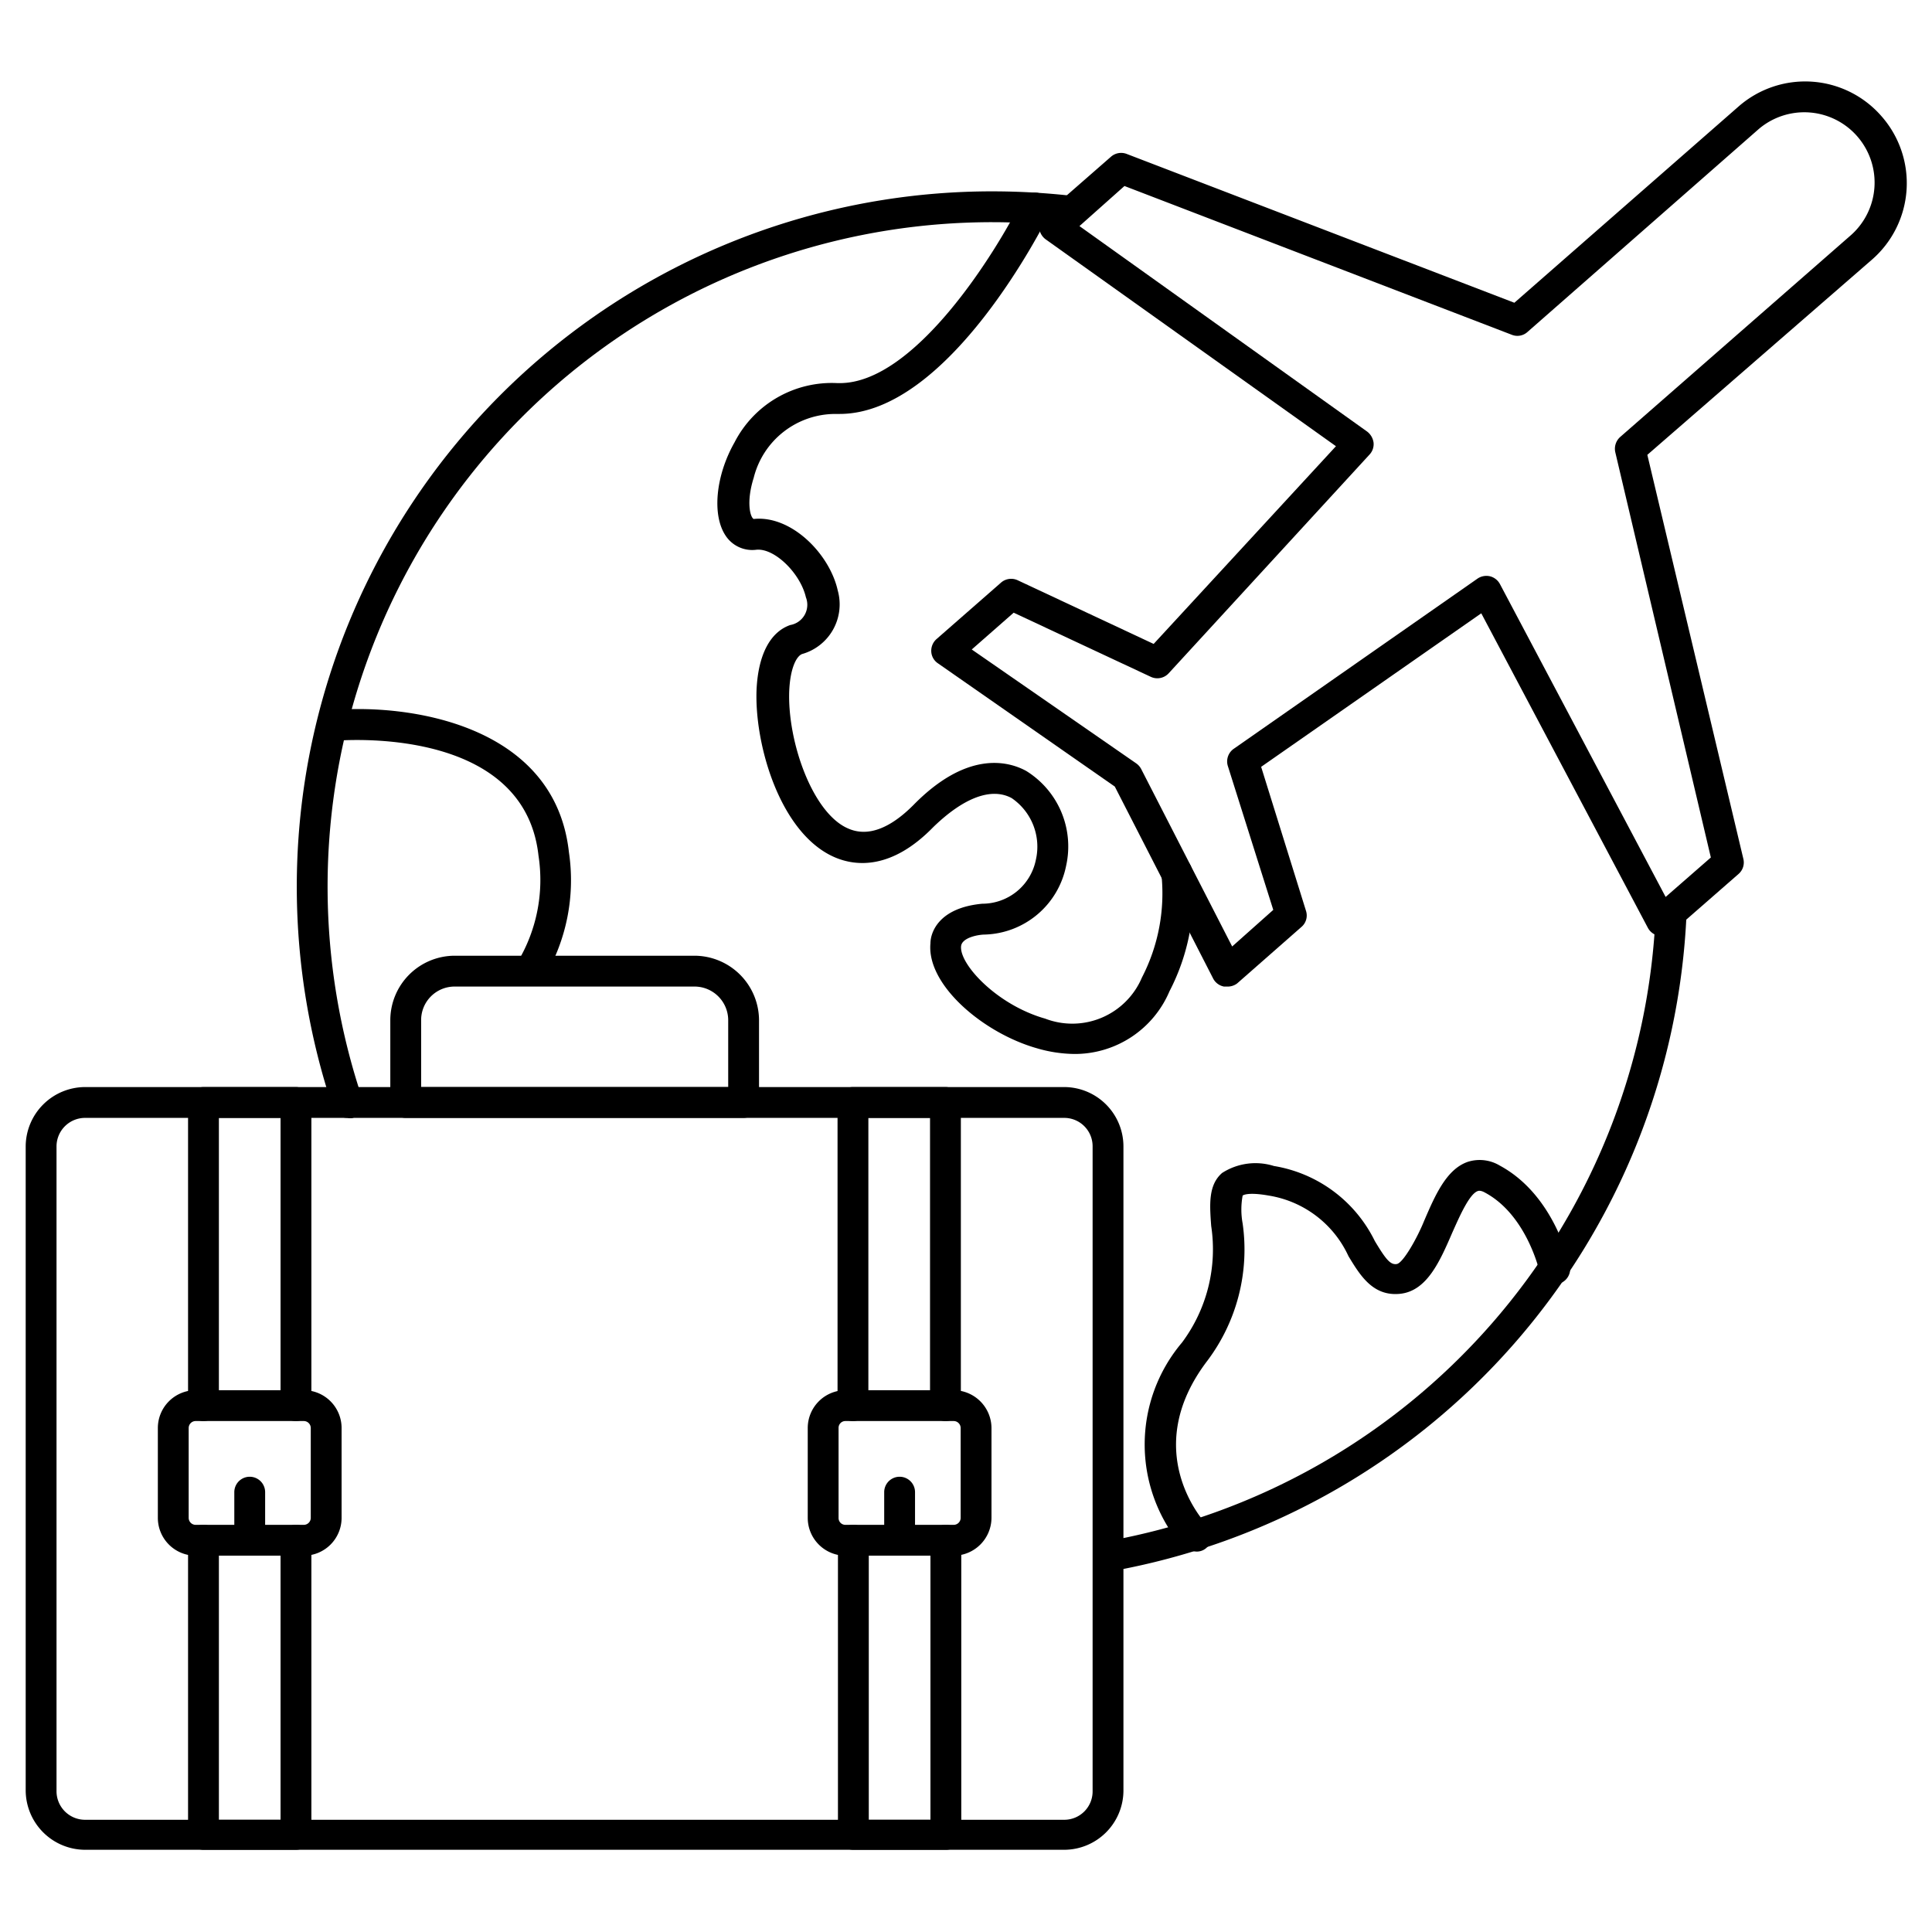<svg id="Layer_1" data-name="Layer 1" xmlns="http://www.w3.org/2000/svg" viewBox="0 0 94 94"><path d="M16.9,54.39a.74.74,0,0,1-.71-.51A33.83,33.83,0,0,1,48.26,9.31a34.87,34.87,0,0,1,4,.23.76.76,0,0,1-.18,1.5,31.78,31.78,0,0,0-3.8-.23A32.33,32.33,0,0,0,17.61,53.4a.75.75,0,0,1-.47,1A.67.67,0,0,1,16.9,54.39Z"/><path d="M53.91,76.47A.75.75,0,0,1,53.79,75,32.43,32.43,0,0,0,80.56,44.34a.73.73,0,0,1,.77-.72.75.75,0,0,1,.73.78A34,34,0,0,1,54,76.46Z"/><path d="M25.85,47.88a.75.75,0,0,1-.38-.1.74.74,0,0,1-.27-1,7.76,7.76,0,0,0,1-5.15c-.7-6.36-9.61-5.62-10-5.58a.75.75,0,0,1-.14-1.49c3.72-.35,10.93.64,11.62,6.9a9.27,9.27,0,0,1-1.18,6.07A.75.75,0,0,1,25.85,47.88Z"/><path d="M52.27,51.28A6.7,6.7,0,0,1,50.44,51c-2.6-.74-5.36-3.08-5.17-5.1,0-.51.38-1.73,2.52-1.93a2.66,2.66,0,0,0,2.61-2.14,2.86,2.86,0,0,0-1.18-3c-1-.54-2.36,0-3.82,1.42-2,2.05-3.74,1.92-4.81,1.45-2.64-1.16-3.89-5.48-3.78-8.15.08-1.69.66-2.8,1.64-3.14a1,1,0,0,0,.76-1.35c-.27-1.17-1.54-2.42-2.43-2.31a1.55,1.55,0,0,1-1.49-.71c-.65-1-.47-2.9.45-4.52a5.32,5.32,0,0,1,5-2.88h.12c3.65,0,7.6-6.37,8.83-8.85a.74.74,0,0,1,1-.34.75.75,0,0,1,.34,1c-.2.4-4.85,9.69-10.18,9.69h-.18a4.1,4.1,0,0,0-4,3.11c-.37,1.17-.17,1.92,0,2,1.84-.19,3.7,1.71,4.09,3.48a2.51,2.51,0,0,1-1.73,3.09c-.28.1-.58.69-.63,1.78-.1,2.47,1.14,6,2.89,6.72.93.4,2,0,3.14-1.14C47,36.55,49,37,49.93,37.51a4.32,4.32,0,0,1,1.94,4.62,4.16,4.16,0,0,1-3.94,3.34c-.34,0-1.13.15-1.17.57-.08.89,1.76,2.86,4.09,3.52a3.68,3.68,0,0,0,4.71-2,8.91,8.91,0,0,0,.95-5A.75.75,0,1,1,58,42.43a10.27,10.27,0,0,1-1.1,5.8A5,5,0,0,1,52.27,51.28Z"/><path d="M58.06,75.47a.78.78,0,0,1-.55-.23,7.68,7.68,0,0,1,0-9.92,7.59,7.59,0,0,0,1.42-5.67c-.08-1.06-.14-2,.53-2.58a3,3,0,0,1,2.52-.34,6.67,6.67,0,0,1,4.91,3.65c.54.9.76,1.17,1.07,1.12s1-1.28,1.33-2.1c.53-1.23,1.08-2.51,2.12-2.87a1.9,1.9,0,0,1,1.56.18c2.67,1.44,3.38,4.74,3.41,4.87a.75.75,0,0,1-1.47.31s-.61-2.76-2.65-3.86c-.23-.13-.33-.09-.36-.08-.41.14-.89,1.24-1.23,2-.61,1.41-1.24,2.87-2.56,3s-1.94-.91-2.5-1.83a5.17,5.17,0,0,0-3.88-2.95c-1.07-.19-1.27,0-1.27,0a3.73,3.73,0,0,0,0,1.36,9,9,0,0,1-1.72,6.68c-3.33,4.37-.18,7.84,0,8a.75.75,0,0,1,0,1.06A.7.7,0,0,1,58.06,75.47Z"/><path d="M59.69,48h-.14a.75.75,0,0,1-.53-.4l-4.78-9.33-8.61-6a.73.73,0,0,1-.32-.57.76.76,0,0,1,.26-.61l3.13-2.74a.75.75,0,0,1,.81-.12l6.62,3.1L65,21.71,50.87,11.64a.78.78,0,0,1-.31-.57.77.77,0,0,1,.25-.61l3.25-2.84a.75.75,0,0,1,.76-.13l18.86,7.24L84.59,5.18a4.92,4.92,0,0,1,6.94.46h0a4.93,4.93,0,0,1-.46,7L80.15,22.13l4.67,19.65a.74.74,0,0,1-.23.74l-3.25,2.84a.72.72,0,0,1-.63.17.75.75,0,0,1-.53-.38L72.07,29.84,61.36,37.31l2.18,7a.73.73,0,0,1-.22.79l-3.13,2.75A.77.77,0,0,1,59.69,48ZM47.28,31.6l8,5.54a.78.78,0,0,1,.24.27l4.43,8.64,2-1.78-2.21-7a.75.75,0,0,1,.29-.84l11.86-8.28a.77.77,0,0,1,.61-.11.76.76,0,0,1,.48.38l8.06,15.22,2.2-1.92L78.59,22a.77.77,0,0,1,.24-.74l11.25-9.84a3.42,3.42,0,0,0-4.5-5.15L74.32,16.15a.73.73,0,0,1-.76.14L54.71,9.05,52.52,11l14,10a.81.81,0,0,1,.31.54.74.74,0,0,1-.2.58L56.86,32.76a.75.75,0,0,1-.87.17l-6.67-3.12Z"/><path d="M51.78,90H4.14a2.9,2.9,0,0,1-2.89-2.89V55.78a2.9,2.9,0,0,1,2.89-2.89H51.78a2.89,2.89,0,0,1,2.88,2.89V87.15A2.89,2.89,0,0,1,51.78,90ZM4.14,54.39a1.39,1.39,0,0,0-1.39,1.39V87.15a1.39,1.39,0,0,0,1.39,1.39H51.78a1.38,1.38,0,0,0,1.38-1.39V55.78a1.38,1.38,0,0,0-1.38-1.39Z"/><path d="M36.18,54.39H19.74a.75.75,0,0,1-.75-.75v-4a3.14,3.14,0,0,1,3.13-3.14H33.79a3.15,3.15,0,0,1,3.14,3.14v4A.76.76,0,0,1,36.18,54.39Zm-15.69-1.5H35.43V49.62A1.64,1.64,0,0,0,33.79,48H22.12a1.63,1.63,0,0,0-1.63,1.64Z"/><path d="M14.4,90H9.9a.76.76,0,0,1-.75-.75V74.94a.75.75,0,0,1,1.5,0v13.6h3V74.94a.75.75,0,0,1,1.5,0V89.29A.76.76,0,0,1,14.4,90Z"/><path d="M14.4,69.14a.74.74,0,0,1-.75-.75v-14h-3v14a.75.75,0,0,1-1.5,0V53.64a.76.76,0,0,1,.75-.75h4.5a.76.76,0,0,1,.75.75V68.39A.75.75,0,0,1,14.4,69.14Z"/><path d="M14.79,75.69H9.51a1.84,1.84,0,0,1-1.83-1.84V69.48a1.84,1.84,0,0,1,1.83-1.84h5.28a1.84,1.84,0,0,1,1.83,1.84v4.37A1.84,1.84,0,0,1,14.79,75.69ZM9.51,69.14a.34.34,0,0,0-.33.34v4.37a.34.34,0,0,0,.33.34h5.28a.34.34,0,0,0,.33-.34V69.48a.34.34,0,0,0-.33-.34Z"/><path d="M12.15,75.69a.75.75,0,0,1-.75-.75V72.6a.75.75,0,0,1,1.5,0v2.34A.76.76,0,0,1,12.15,75.69Z"/><path d="M46,90H41.52a.75.75,0,0,1-.75-.75V74.94a.75.75,0,0,1,1.5,0v13.6h3V74.94a.75.75,0,0,1,1.5,0V89.29A.75.75,0,0,1,46,90Z"/><path d="M46,69.14a.75.75,0,0,1-.75-.75v-14h-3v14a.75.75,0,0,1-1.5,0V53.64a.75.75,0,0,1,.75-.75H46a.75.75,0,0,1,.75.75V68.39A.74.74,0,0,1,46,69.14Z"/><path d="M46.4,75.69H41.13a1.84,1.84,0,0,1-1.83-1.84V69.48a1.84,1.84,0,0,1,1.83-1.84H46.4a1.85,1.85,0,0,1,1.84,1.84v4.37A1.85,1.85,0,0,1,46.4,75.69Zm-5.27-6.55a.33.33,0,0,0-.33.34v4.37a.33.33,0,0,0,.33.34H46.4a.34.34,0,0,0,.34-.34V69.48a.34.34,0,0,0-.34-.34Z"/><path d="M43.77,75.69a.75.75,0,0,1-.75-.75V72.6a.75.75,0,0,1,1.5,0v2.34A.76.76,0,0,1,43.77,75.69Z"/></svg>